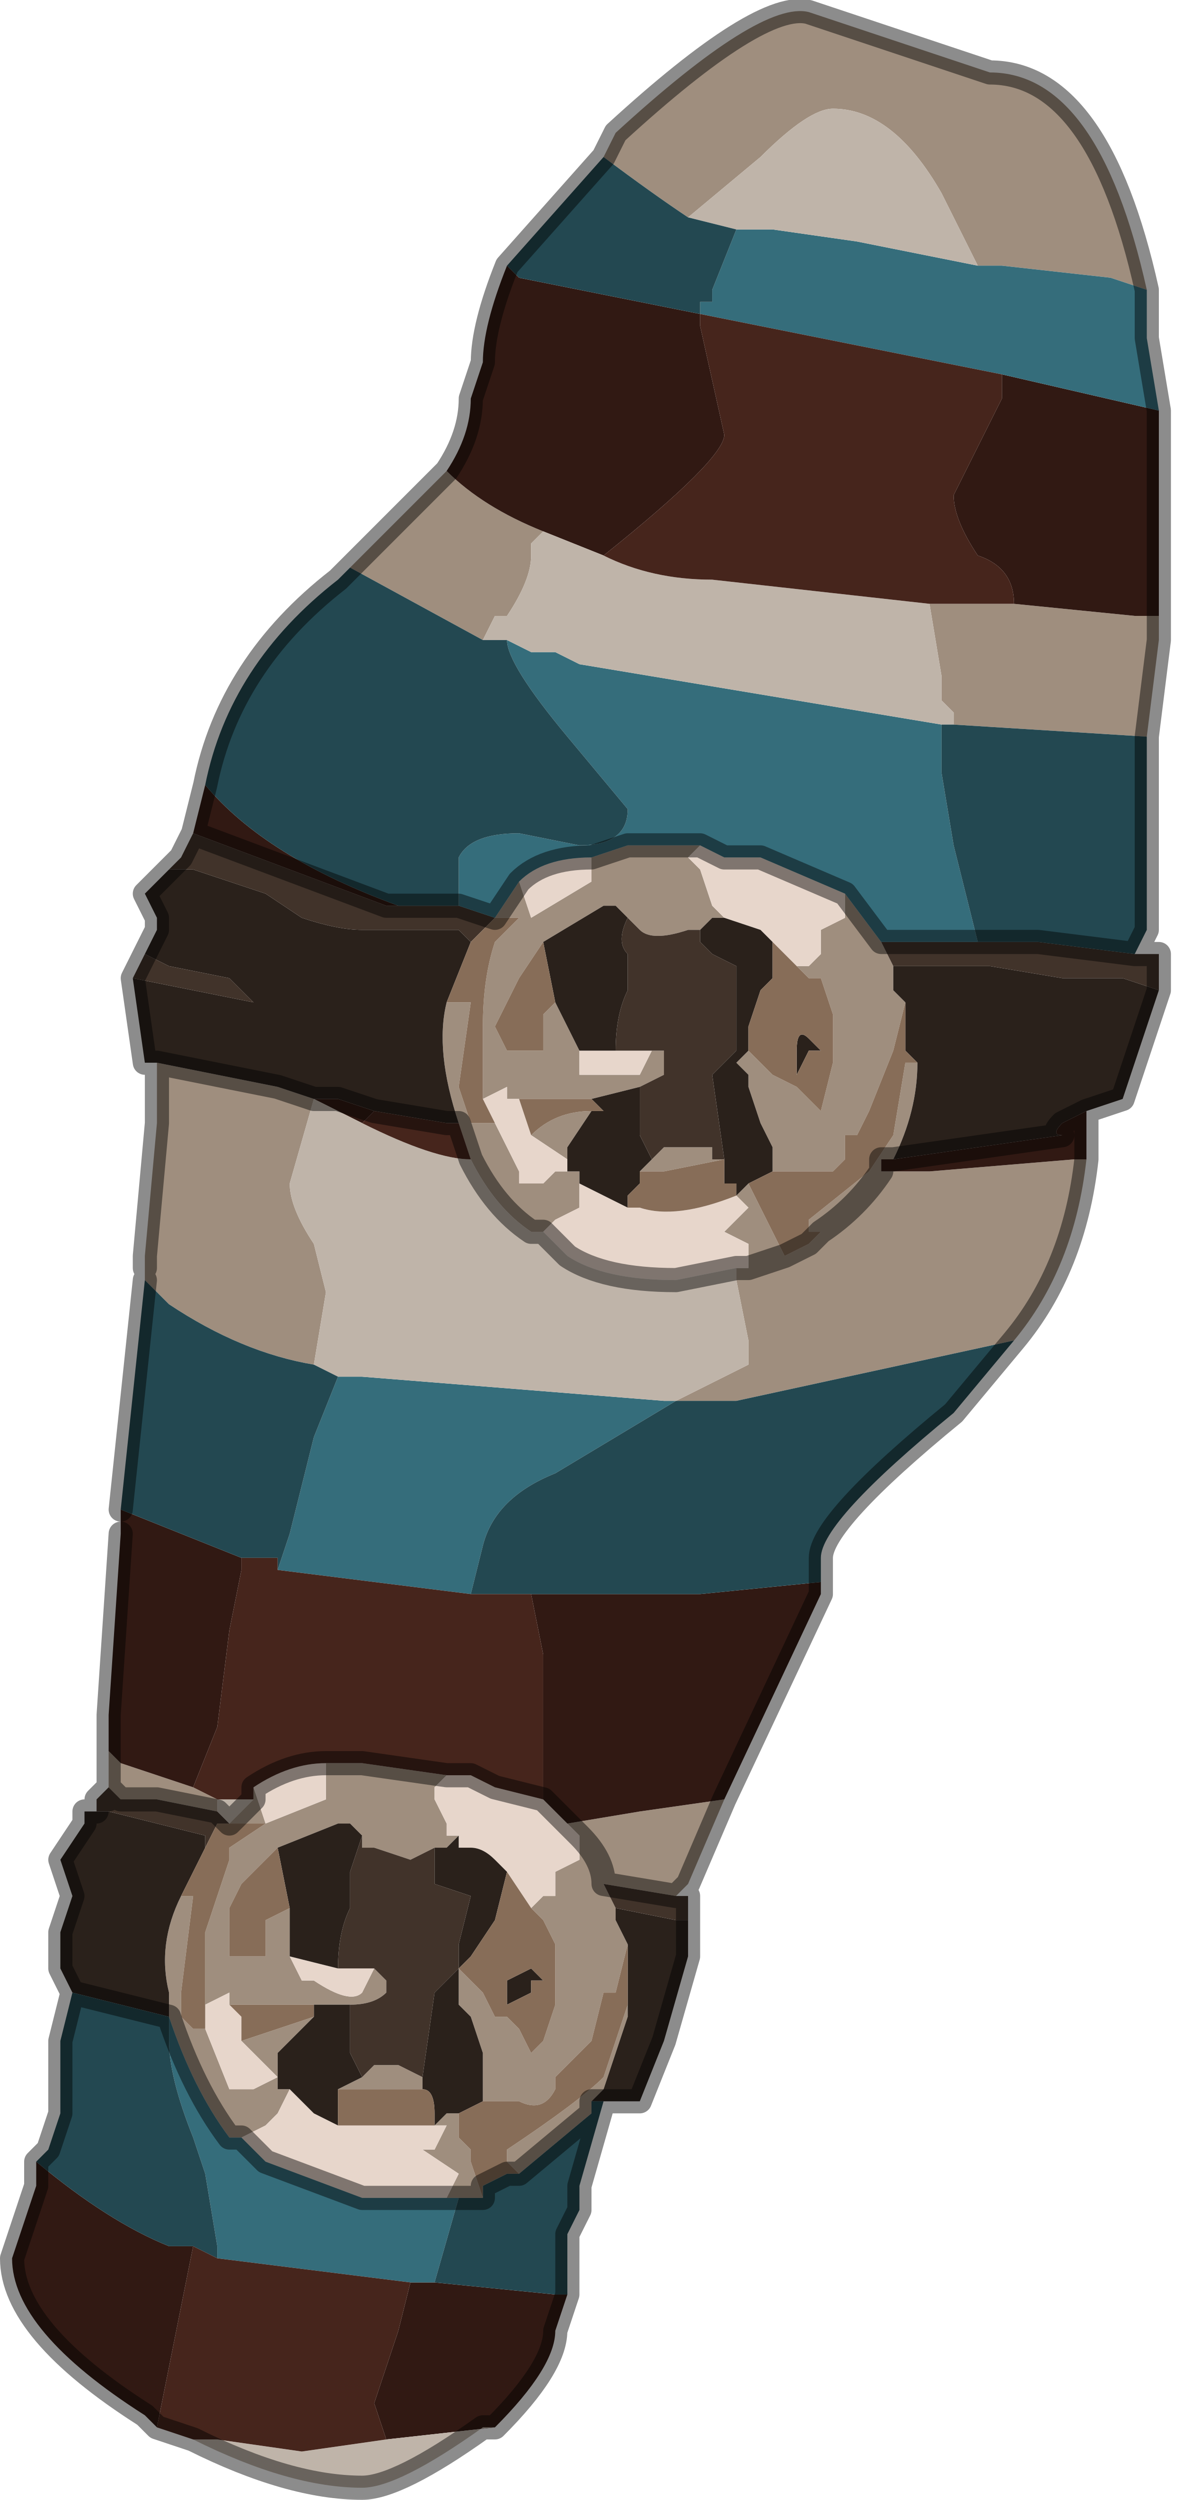 <?xml version="1.0" encoding="UTF-8" standalone="no"?>
<svg xmlns:xlink="http://www.w3.org/1999/xlink" height="10.35px" width="4.9px" xmlns="http://www.w3.org/2000/svg">
  <g transform="matrix(1.0, 0.0, 0.0, 1.0, 2.45, 5.15)">
    <path d="M2.35 -2.6 L2.35 -2.5 2.3 -2.1 1.5 -2.15 1.5 -2.2 1.45 -2.25 1.45 -2.35 1.4 -2.65 1.7 -2.65 1.75 -2.65 2.25 -2.6 2.35 -2.6 M2.05 -0.35 Q2.0 0.1 1.75 0.4 L0.6 0.65 0.35 0.65 0.65 0.5 0.65 0.4 0.6 0.15 0.6 0.1 0.65 0.1 0.65 0.0 0.55 -0.05 0.6 -0.1 0.65 -0.15 0.6 -0.2 0.6 -0.2 Q0.6 -0.2 0.65 -0.25 L0.65 -0.25 0.7 -0.15 0.75 -0.05 0.75 -0.05 0.8 0.05 0.65 0.1 0.8 0.05 0.9 0.0 0.95 -0.05 0.9 -0.05 0.9 -0.1 1.15 -0.3 1.25 -0.45 1.3 -0.75 1.35 -0.75 Q1.35 -0.55 1.25 -0.35 L1.2 -0.35 1.2 -0.3 1.4 -0.3 2.0 -0.35 2.05 -0.35 M0.55 2.3 L0.4 2.65 0.35 2.7 0.05 2.65 0.1 2.75 0.1 2.8 0.15 2.9 0.1 3.1 0.05 3.1 0.0 3.3 -0.05 3.35 -0.15 3.45 -0.15 3.5 Q-0.2 3.6 -0.3 3.55 L-0.35 3.55 -0.4 3.55 -0.4 3.55 -0.45 3.55 -0.45 3.5 -0.45 3.35 -0.45 3.35 -0.5 3.2 -0.55 3.15 -0.55 3.0 -0.45 3.1 -0.4 3.2 -0.35 3.2 -0.3 3.25 -0.25 3.35 -0.25 3.35 -0.2 3.3 -0.15 3.15 -0.15 2.95 -0.15 2.9 -0.2 2.8 -0.25 2.75 -0.2 2.7 -0.15 2.7 -0.15 2.6 -0.05 2.55 -0.05 2.45 -0.1 2.4 0.2 2.35 0.55 2.3 M-2.0 2.25 L-2.0 2.1 -1.95 2.15 -1.65 2.25 -1.55 2.3 -1.55 2.35 -1.8 2.3 -1.95 2.3 -2.0 2.25 -2.0 2.3 -2.0 2.25 M-1.85 0.15 L-1.85 0.1 -1.85 0.05 -1.8 -0.5 -1.8 -0.75 -1.3 -0.65 -1.15 -0.6 -1.25 -0.25 Q-1.25 -0.15 -1.15 0.0 L-1.1 0.2 -1.15 0.5 Q-1.45 0.45 -1.75 0.25 L-1.85 0.15 M-1.0 -2.8 L-0.6 -3.2 Q-0.45 -3.05 -0.2 -2.95 L-0.25 -2.9 -0.25 -2.85 Q-0.25 -2.75 -0.35 -2.6 L-0.4 -2.6 -0.45 -2.5 -1.0 -2.8 M0.05 -4.5 L0.1 -4.6 Q0.7 -5.15 0.9 -5.1 L1.65 -4.85 Q2.1 -4.85 2.3 -3.95 L2.15 -4.0 1.7 -4.05 1.6 -4.05 1.45 -4.35 Q1.25 -4.7 1.0 -4.7 0.9 -4.7 0.7 -4.5 L0.4 -4.25 Q0.25 -4.35 0.05 -4.5 L0.05 -4.5 M-0.4 -1.35 L-0.3 -1.5 -0.25 -1.35 0.0 -1.5 0.0 -1.6 0.15 -1.65 0.45 -1.65 0.4 -1.6 0.45 -1.55 0.5 -1.4 0.55 -1.35 0.5 -1.35 0.45 -1.3 0.4 -1.3 Q0.25 -1.25 0.2 -1.3 L0.2 -1.3 0.15 -1.35 0.1 -1.4 0.05 -1.4 -0.2 -1.25 -0.2 -1.25 -0.3 -1.1 -0.4 -0.9 -0.35 -0.8 -0.25 -0.8 -0.2 -0.8 -0.2 -0.95 -0.15 -1.0 -0.05 -0.8 -0.05 -0.7 0.0 -0.7 0.2 -0.7 0.25 -0.8 0.3 -0.8 0.3 -0.7 0.2 -0.65 0.0 -0.6 0.0 -0.6 -0.3 -0.6 -0.35 -0.6 -0.35 -0.65 -0.45 -0.6 -0.45 -0.9 Q-0.45 -1.1 -0.4 -1.25 L-0.35 -1.3 -0.3 -1.35 -0.4 -1.35 M1.05 -1.45 L1.05 -1.45 1.2 -1.25 1.25 -1.15 1.25 -1.05 1.3 -1.0 1.25 -0.8 1.25 -0.8 1.15 -0.55 1.1 -0.45 1.05 -0.45 1.05 -0.4 1.05 -0.35 1.0 -0.3 0.9 -0.3 0.9 -0.3 0.85 -0.3 0.8 -0.3 0.8 -0.3 0.75 -0.3 0.75 -0.3 0.75 -0.4 0.7 -0.5 0.65 -0.65 0.65 -0.7 0.6 -0.75 0.65 -0.8 0.7 -0.75 0.75 -0.7 0.85 -0.65 0.9 -0.6 0.95 -0.55 1.0 -0.75 1.0 -0.9 1.0 -0.95 0.95 -1.1 0.9 -1.1 0.85 -1.15 0.9 -1.15 0.95 -1.2 0.95 -1.3 1.05 -1.35 1.05 -1.45 M0.25 -0.35 L0.3 -0.4 0.4 -0.4 Q0.45 -0.4 0.5 -0.4 L0.5 -0.35 0.55 -0.35 0.3 -0.3 0.3 -0.3 0.25 -0.3 0.2 -0.3 0.2 -0.3 0.25 -0.35 M-0.25 -0.45 Q-0.15 -0.55 0.0 -0.55 L-0.1 -0.4 -0.1 -0.35 -0.25 -0.45 M-0.1 -0.3 L-0.05 -0.3 -0.05 -0.25 -0.05 -0.15 -0.15 -0.1 -0.2 -0.05 -0.25 -0.05 Q-0.4 -0.15 -0.5 -0.35 L-0.55 -0.5 -0.55 -0.5 Q-0.65 -0.8 -0.6 -1.0 L-0.5 -1.0 -0.55 -0.65 -0.5 -0.5 -0.5 -0.5 -0.4 -0.5 -0.3 -0.3 -0.3 -0.25 -0.2 -0.25 -0.15 -0.3 -0.1 -0.3 M1.2 -0.3 L1.2 -0.3 Q1.1 -0.15 0.95 -0.05 1.1 -0.15 1.2 -0.3 L1.2 -0.3 M0.05 2.65 Q0.05 2.55 -0.05 2.45 L-0.05 2.45 -0.05 2.45 Q0.05 2.55 0.05 2.65 M0.15 3.15 L0.15 3.2 0.1 3.35 0.05 3.5 0.0 3.55 0.0 3.6 -0.3 3.85 -0.35 3.8 -0.35 3.75 Q-0.05 3.55 0.05 3.45 L0.1 3.3 0.15 3.15 M-0.55 3.6 L-0.55 3.7 -0.5 3.75 -0.5 3.8 -0.45 3.95 -0.55 3.95 -0.6 3.95 -0.6 3.95 -0.55 3.85 -0.7 3.75 -0.65 3.75 -0.6 3.65 -0.6 3.65 -0.65 3.65 -0.6 3.6 -0.55 3.6 M-1.4 2.3 L-1.4 2.25 -1.35 2.4 -1.1 2.3 -1.1 2.15 -1.1 2.15 -0.95 2.15 -0.6 2.2 -0.65 2.25 -0.65 2.3 -0.6 2.4 -0.6 2.45 -0.55 2.45 -0.6 2.5 -0.65 2.5 -0.75 2.55 -0.9 2.5 -0.9 2.5 -0.95 2.5 -0.95 2.45 -1.0 2.4 -1.05 2.4 -1.3 2.5 -1.45 2.65 -1.5 2.75 -1.5 2.95 -1.4 2.95 -1.4 2.95 -1.35 2.95 -1.35 2.8 -1.25 2.75 -1.25 2.95 -1.2 3.05 -1.15 3.05 Q-1.0 3.15 -0.95 3.1 L-0.9 3.0 -0.85 3.05 -0.85 3.1 Q-0.9 3.15 -1.0 3.15 L-1.15 3.15 -1.2 3.15 -1.45 3.15 -1.5 3.15 -1.5 3.1 -1.6 3.15 -1.6 2.85 -1.5 2.55 -1.5 2.5 -1.35 2.4 -1.5 2.4 -1.4 2.3 M-0.95 3.45 L-0.9 3.4 -0.8 3.4 -0.7 3.45 -0.7 3.5 -0.7 3.5 -0.9 3.5 -0.95 3.5 -1.05 3.5 -0.95 3.45 M-1.25 3.5 L-1.3 3.6 -1.35 3.65 -1.45 3.7 -1.5 3.7 Q-1.65 3.5 -1.75 3.2 L-1.75 3.15 -1.75 3.1 Q-1.8 2.9 -1.7 2.7 L-1.65 2.7 -1.7 3.1 -1.7 3.2 -1.65 3.25 -1.6 3.25 -1.5 3.5 -1.4 3.5 -1.3 3.45 -1.3 3.5 -1.25 3.5 M-1.15 3.2 L-1.3 3.35 -1.3 3.45 -1.45 3.3 -1.3 3.25 -1.3 3.25 -1.15 3.2" fill="#9f8e7e" fill-rule="evenodd" stroke="none"/>
    <path d="M-0.3 -1.5 Q-0.2 -1.6 0.0 -1.6 L0.0 -1.5 -0.25 -1.35 -0.3 -1.5 M0.45 -1.65 L0.55 -1.6 0.7 -1.6 1.05 -1.45 1.05 -1.35 0.95 -1.3 0.95 -1.2 0.9 -1.15 0.85 -1.15 0.75 -1.25 0.7 -1.3 0.7 -1.3 0.55 -1.35 0.55 -1.35 0.5 -1.4 0.45 -1.55 0.4 -1.6 0.45 -1.65 M0.1 -0.8 L0.25 -0.8 0.2 -0.7 0.0 -0.7 -0.05 -0.7 -0.05 -0.8 0.1 -0.8 M-0.3 -0.6 L-0.25 -0.45 -0.1 -0.35 -0.1 -0.3 -0.15 -0.3 -0.2 -0.25 -0.3 -0.25 -0.3 -0.3 -0.4 -0.5 -0.45 -0.6 -0.35 -0.65 -0.35 -0.6 -0.3 -0.6 M-0.05 -0.25 L0.15 -0.15 0.2 -0.15 Q0.35 -0.1 0.6 -0.2 L0.6 -0.2 0.65 -0.15 0.6 -0.1 0.55 -0.05 0.65 0.0 0.65 0.1 0.6 0.1 0.35 0.15 Q0.05 0.15 -0.1 0.05 L-0.2 -0.05 -0.15 -0.1 -0.05 -0.15 -0.05 -0.25 M-0.2 2.3 Q-0.15 2.35 -0.15 2.35 L-0.1 2.4 -0.05 2.45 -0.05 2.55 -0.15 2.6 -0.15 2.7 -0.2 2.7 -0.25 2.75 -0.35 2.6 -0.4 2.55 -0.4 2.55 Q-0.45 2.5 -0.5 2.5 L-0.55 2.5 -0.55 2.45 -0.6 2.45 -0.6 2.4 -0.65 2.3 -0.65 2.25 -0.6 2.2 -0.5 2.2 -0.4 2.25 -0.2 2.3 M-1.4 2.25 Q-1.25 2.15 -1.1 2.15 L-1.1 2.3 -1.35 2.4 -1.4 2.25 M-1.6 3.15 L-1.5 3.1 -1.5 3.15 -1.45 3.2 -1.45 3.3 -1.3 3.45 -1.4 3.5 -1.5 3.5 -1.6 3.25 -1.6 3.15 M-0.9 3.0 L-0.95 3.1 Q-1.0 3.15 -1.15 3.05 L-1.2 3.05 -1.25 2.95 -1.05 3.0 -0.9 3.0 M-0.65 3.65 L-0.6 3.65 -0.6 3.65 -0.65 3.75 -0.7 3.75 -0.55 3.85 -0.6 3.95 -0.6 3.95 -0.95 3.95 -1.35 3.8 -1.45 3.7 -1.35 3.65 -1.3 3.6 -1.25 3.5 -1.15 3.6 -1.05 3.65 -1.05 3.65 -0.65 3.65 M-1.3 3.45 L-1.3 3.45" fill="#e7d6cb" fill-rule="evenodd" stroke="none"/>
    <path d="M2.35 -1.05 L2.3 -0.9 2.2 -0.6 2.05 -0.55 1.95 -0.5 Q1.9 -0.45 1.95 -0.45 L1.25 -0.35 Q1.35 -0.55 1.35 -0.75 L1.3 -0.8 1.3 -1.0 1.25 -1.05 1.25 -1.15 1.55 -1.15 1.65 -1.15 1.95 -1.1 2.05 -1.1 2.2 -1.1 2.35 -1.05 M0.4 2.8 L0.4 2.95 0.3 3.3 0.2 3.55 0.05 3.55 0.0 3.55 0.05 3.5 0.1 3.35 0.15 3.2 0.15 3.15 0.15 3.1 0.15 2.9 0.1 2.8 0.1 2.75 0.35 2.8 0.4 2.8 M-2.15 3.1 L-2.15 3.1 -2.2 3.0 -2.2 2.85 -2.15 2.7 -2.2 2.55 -2.1 2.4 -2.1 2.35 -2.05 2.35 -2.05 2.35 -2.0 2.35 -1.6 2.45 -1.6 2.5 -1.6 2.5 -1.7 2.7 Q-1.8 2.9 -1.75 3.1 L-1.75 3.15 -1.75 3.2 -1.75 3.2 -2.15 3.1 M-1.8 -0.75 L-1.85 -0.75 -1.9 -1.1 -1.4 -1.0 -1.5 -1.1 -1.75 -1.15 -1.85 -1.2 -1.85 -1.2 -1.8 -1.3 -1.8 -1.35 -1.85 -1.45 -1.75 -1.55 -1.65 -1.55 -1.35 -1.45 -1.2 -1.35 Q-1.05 -1.3 -0.95 -1.3 L-0.9 -1.3 -0.7 -1.3 -0.55 -1.3 -0.5 -1.25 -0.5 -1.25 -0.5 -1.25 -0.6 -1.0 Q-0.65 -0.8 -0.55 -0.5 L-0.55 -0.5 -0.6 -0.5 -0.9 -0.55 -1.05 -0.6 -1.15 -0.6 -1.3 -0.65 -1.8 -0.75 M0.55 -1.35 L0.55 -1.35 0.7 -1.3 0.7 -1.3 0.75 -1.25 0.75 -1.1 0.7 -1.05 0.65 -0.9 0.65 -0.8 0.6 -0.75 0.65 -0.7 0.65 -0.65 0.7 -0.5 0.75 -0.4 0.75 -0.3 0.75 -0.3 0.65 -0.25 0.65 -0.25 Q0.6 -0.2 0.6 -0.2 L0.6 -0.25 0.55 -0.25 0.55 -0.35 0.5 -0.7 0.6 -0.8 0.6 -0.95 0.6 -1.15 0.5 -1.2 0.45 -1.25 0.45 -1.3 0.5 -1.35 0.55 -1.35 M-0.2 -1.25 L0.05 -1.4 0.1 -1.4 0.15 -1.35 0.15 -1.35 Q0.1 -1.25 0.15 -1.2 L0.15 -1.05 Q0.1 -0.95 0.1 -0.8 L-0.05 -0.8 -0.15 -1.0 -0.2 -1.25 -0.2 -1.25 M0.2 -0.65 L0.2 -0.45 0.25 -0.35 0.2 -0.3 0.2 -0.25 0.15 -0.2 0.15 -0.15 -0.05 -0.25 -0.05 -0.3 -0.1 -0.3 -0.1 -0.35 -0.1 -0.4 0.0 -0.55 0.05 -0.55 0.0 -0.6 0.2 -0.65 M0.5 -0.35 L0.55 -0.35 0.5 -0.35 M0.95 -0.8 L0.9 -0.8 0.85 -0.7 0.85 -0.8 Q0.85 -0.9 0.9 -0.85 L0.95 -0.8 0.95 -0.8 M-0.45 3.55 L-0.45 3.55 -0.55 3.6 -0.6 3.6 -0.65 3.65 -0.65 3.6 Q-0.65 3.5 -0.7 3.5 L-0.7 3.45 -0.65 3.1 -0.6 3.05 -0.55 3.0 -0.55 2.9 -0.5 2.7 -0.65 2.65 -0.65 2.55 -0.65 2.5 -0.6 2.5 -0.55 2.45 -0.55 2.5 -0.5 2.5 Q-0.45 2.5 -0.4 2.55 L-0.4 2.55 -0.35 2.6 -0.4 2.8 -0.4 2.8 -0.5 2.95 -0.55 3.0 -0.55 3.0 -0.55 3.15 -0.5 3.2 -0.45 3.35 -0.45 3.35 -0.45 3.5 -0.45 3.55 M-1.15 3.15 L-1.0 3.15 -1.0 3.35 -0.95 3.45 -1.05 3.5 -1.05 3.65 -1.15 3.6 -1.25 3.5 -1.3 3.5 -1.3 3.45 -1.3 3.35 -1.15 3.2 -1.15 3.15 M-1.25 2.95 L-1.25 2.75 -1.3 2.5 -1.05 2.4 -1.0 2.4 -0.95 2.45 -0.95 2.45 -1.0 2.6 -1.0 2.75 Q-1.05 2.85 -1.05 3.0 L-1.25 2.95 M-0.25 3.05 L-0.25 3.1 -0.35 3.15 -0.35 3.05 -0.25 3.0 -0.2 3.05 -0.25 3.05 M-0.7 3.5 L-0.7 3.5 M-1.3 3.45 L-1.3 3.45" fill="#2a211b" fill-rule="evenodd" stroke="none"/>
    <path d="M2.25 -1.2 L2.35 -1.2 2.35 -1.05 2.2 -1.1 2.05 -1.1 1.95 -1.1 1.65 -1.15 1.55 -1.15 1.25 -1.15 1.2 -1.25 1.6 -1.25 1.85 -1.25 2.25 -1.2 M0.35 2.7 L0.4 2.7 0.4 2.8 0.35 2.8 0.1 2.75 0.05 2.65 0.35 2.7 M-2.1 2.35 L-2.05 2.35 -2.05 2.3 -2.0 2.25 -1.95 2.3 -1.8 2.3 -1.55 2.35 -1.5 2.4 -1.55 2.4 -1.6 2.5 -1.6 2.45 -2.0 2.35 -2.05 2.35 -2.05 2.35 -2.1 2.35 M-1.9 -1.1 L-1.9 -1.1 -1.85 -1.2 -1.75 -1.15 -1.5 -1.1 -1.4 -1.0 -1.9 -1.1 M-1.75 -1.55 L-1.7 -1.6 -1.65 -1.7 -1.65 -1.7 -0.85 -1.4 -0.75 -1.4 -0.75 -1.4 -0.55 -1.4 -0.4 -1.35 -0.45 -1.3 -0.5 -1.25 -0.5 -1.25 -0.55 -1.3 -0.7 -1.3 -0.9 -1.3 -0.95 -1.3 Q-1.05 -1.3 -1.2 -1.35 L-1.35 -1.45 -1.65 -1.55 -1.75 -1.55 M0.15 -1.35 L0.2 -1.3 0.2 -1.3 Q0.25 -1.25 0.4 -1.3 L0.45 -1.3 0.45 -1.25 0.5 -1.2 0.6 -1.15 0.6 -0.95 0.6 -0.8 0.5 -0.7 0.55 -0.35 0.5 -0.35 0.5 -0.4 Q0.45 -0.4 0.4 -0.4 L0.3 -0.4 0.25 -0.35 0.2 -0.45 0.2 -0.65 0.3 -0.7 0.3 -0.8 0.25 -0.8 0.1 -0.8 Q0.1 -0.95 0.15 -1.05 L0.15 -1.2 Q0.1 -1.25 0.15 -1.35 L0.15 -1.35 M-2.0 2.3 L-2.0 2.25 -2.0 2.3 -2.05 2.3 -2.0 2.3 M-1.0 3.15 Q-0.9 3.15 -0.85 3.1 L-0.85 3.05 -0.9 3.0 -1.05 3.0 Q-1.05 2.85 -1.0 2.75 L-1.0 2.6 -0.95 2.45 -0.95 2.45 -0.95 2.5 -0.9 2.5 -0.9 2.5 -0.75 2.55 -0.65 2.5 -0.65 2.55 -0.65 2.65 -0.5 2.7 -0.55 2.9 -0.55 3.0 -0.6 3.05 -0.65 3.1 -0.7 3.45 -0.7 3.5 -0.7 3.45 -0.8 3.4 -0.9 3.4 -0.95 3.45 -1.0 3.35 -1.0 3.15" fill="#41332a" fill-rule="evenodd" stroke="none"/>
    <path d="M0.75 -1.25 L0.85 -1.15 0.9 -1.1 0.95 -1.1 1.0 -0.95 1.0 -0.9 1.0 -0.75 0.95 -0.55 0.9 -0.6 0.85 -0.65 0.75 -0.7 0.7 -0.75 0.65 -0.8 0.65 -0.9 0.7 -1.05 0.75 -1.1 0.75 -1.25 M0.75 -0.3 L0.8 -0.3 0.8 -0.3 0.85 -0.3 0.9 -0.3 0.9 -0.3 1.0 -0.3 1.05 -0.35 1.05 -0.4 1.05 -0.45 1.1 -0.45 1.15 -0.55 1.25 -0.8 1.25 -0.8 1.3 -1.0 1.3 -0.8 1.35 -0.75 1.3 -0.75 1.25 -0.45 1.15 -0.3 0.9 -0.1 0.9 -0.05 0.95 -0.05 0.9 0.0 0.8 0.05 0.75 -0.05 0.75 -0.05 0.7 -0.15 0.65 -0.25 0.75 -0.3 M0.95 -0.8 L0.95 -0.8 0.9 -0.85 Q0.85 -0.9 0.85 -0.8 L0.85 -0.7 0.9 -0.8 0.95 -0.8 M-0.15 -1.0 L-0.2 -0.95 -0.2 -0.8 -0.25 -0.8 -0.35 -0.8 -0.4 -0.9 -0.3 -1.1 -0.2 -1.25 -0.2 -1.25 -0.2 -1.25 -0.15 -1.0 M0.0 -0.6 L0.05 -0.55 0.0 -0.55 Q-0.15 -0.55 -0.25 -0.45 L-0.3 -0.6 0.0 -0.6 0.0 -0.6 M0.15 -0.15 L0.15 -0.2 0.2 -0.25 0.2 -0.3 0.2 -0.3 0.25 -0.3 0.3 -0.3 0.3 -0.3 0.55 -0.35 0.55 -0.25 0.6 -0.25 0.6 -0.2 Q0.35 -0.1 0.2 -0.15 L0.15 -0.15 M0.15 2.9 L0.15 3.1 0.15 3.15 0.1 3.3 0.05 3.45 Q-0.05 3.55 -0.35 3.75 L-0.35 3.8 -0.3 3.85 -0.35 3.85 -0.45 3.9 -0.45 3.95 -0.5 3.8 -0.5 3.75 -0.55 3.7 -0.55 3.6 -0.45 3.55 -0.45 3.55 -0.4 3.55 -0.4 3.55 -0.35 3.55 -0.3 3.55 Q-0.2 3.6 -0.15 3.5 L-0.15 3.45 -0.05 3.35 0.0 3.3 0.05 3.1 0.1 3.1 0.15 2.9 M-0.6 -1.0 L-0.5 -1.25 -0.5 -1.25 -0.45 -1.3 -0.4 -1.35 -0.3 -1.35 -0.35 -1.3 -0.4 -1.25 Q-0.45 -1.1 -0.45 -0.9 L-0.45 -0.6 -0.4 -0.5 -0.5 -0.5 -0.5 -0.5 -0.55 -0.65 -0.5 -1.0 -0.6 -1.0 M-1.6 2.5 L-1.55 2.4 -1.5 2.4 -1.35 2.4 -1.5 2.5 -1.5 2.55 -1.6 2.85 -1.6 3.15 -1.6 3.25 -1.65 3.25 -1.7 3.2 -1.7 3.1 -1.65 2.7 -1.7 2.7 -1.6 2.5 -1.6 2.5 M-1.5 3.15 L-1.45 3.15 -1.2 3.15 -1.15 3.15 -1.15 3.2 -1.3 3.25 -1.3 3.25 -1.45 3.3 -1.45 3.2 -1.5 3.15 M-1.25 2.75 L-1.35 2.8 -1.35 2.95 -1.4 2.95 -1.4 2.95 -1.5 2.95 -1.5 2.75 -1.45 2.65 -1.3 2.5 -1.25 2.75 M-0.55 3.0 L-0.55 3.0 -0.5 2.95 -0.4 2.8 -0.4 2.8 -0.35 2.6 -0.25 2.75 -0.2 2.8 -0.15 2.9 -0.15 2.95 -0.15 3.15 -0.2 3.3 -0.25 3.35 -0.25 3.35 -0.3 3.25 -0.35 3.2 -0.4 3.2 -0.45 3.1 -0.55 3.0 M-0.25 3.05 L-0.2 3.05 -0.25 3.0 -0.35 3.05 -0.35 3.15 -0.25 3.1 -0.25 3.05 M-0.7 3.5 Q-0.65 3.5 -0.65 3.6 L-0.65 3.65 -1.05 3.65 -1.05 3.65 -1.05 3.5 -0.95 3.5 -0.9 3.5 -0.7 3.5" fill="#876d58" fill-rule="evenodd" stroke="none"/>
    <path d="M2.35 -3.45 L2.35 -2.6 2.25 -2.6 1.75 -2.65 Q1.75 -2.8 1.6 -2.85 1.5 -3.0 1.5 -3.1 L1.7 -3.5 1.7 -3.6 2.35 -3.45 2.35 -3.45 M2.05 -0.55 L2.05 -0.35 2.0 -0.35 1.4 -0.3 1.2 -0.3 1.2 -0.35 1.25 -0.35 1.95 -0.45 Q1.9 -0.45 1.95 -0.5 L2.05 -0.55 M0.95 1.4 L0.95 1.45 0.55 2.3 0.2 2.35 -0.1 2.4 -0.15 2.35 Q-0.15 2.35 -0.2 2.3 L-0.2 2.1 -0.2 1.7 -0.25 1.45 0.45 1.45 0.95 1.4 M-0.1 4.35 L-0.15 4.5 Q-0.15 4.65 -0.4 4.9 L-0.85 4.95 -0.9 4.8 -0.8 4.5 -0.75 4.3 -0.65 4.3 -0.65 4.3 -0.15 4.35 -0.1 4.35 M-1.8 4.9 L-1.85 4.85 Q-2.4 4.5 -2.4 4.2 L-2.3 3.9 -2.3 3.8 Q-2.0 4.05 -1.75 4.15 L-1.65 4.15 -1.8 4.9 M-2.0 2.1 L-2.0 1.95 -1.95 1.2 -1.95 1.1 -1.45 1.3 -1.45 1.35 -1.5 1.6 -1.55 2.0 -1.65 2.25 -1.95 2.15 -2.0 2.1 M-1.65 -1.7 L-1.6 -1.9 Q-1.35 -1.6 -0.8 -1.4 L-0.75 -1.4 -0.85 -1.4 -1.65 -1.7 M-0.6 -3.2 Q-0.5 -3.35 -0.5 -3.5 L-0.45 -3.65 Q-0.45 -3.8 -0.35 -4.05 L-0.3 -4.0 0.45 -3.85 0.45 -3.85 0.45 -3.8 0.55 -3.35 Q0.55 -3.25 0.05 -2.85 L-0.2 -2.95 Q-0.45 -3.05 -0.6 -3.2 M-0.95 -0.5 L-1.15 -0.6 -1.05 -0.6 -0.9 -0.55 -0.95 -0.5 M-1.3 -0.65 L-1.15 -0.6 -1.3 -0.65" fill="#311913" fill-rule="evenodd" stroke="none"/>
    <path d="M2.3 -3.95 L2.3 -3.75 2.35 -3.45 2.35 -3.45 1.7 -3.6 0.45 -3.85 0.45 -3.9 0.5 -3.9 0.5 -3.95 0.6 -4.2 0.75 -4.2 1.1 -4.15 1.6 -4.05 1.7 -4.05 2.15 -4.0 2.3 -3.95 M0.45 -3.85 L0.45 -3.85 M-0.35 -2.5 L-0.25 -2.45 -0.15 -2.45 -0.05 -2.4 1.45 -2.15 1.5 -2.15 1.45 -2.15 1.45 -1.95 1.5 -1.65 1.6 -1.25 1.6 -1.25 1.2 -1.25 1.05 -1.45 1.05 -1.45 0.7 -1.6 0.55 -1.6 0.45 -1.65 0.15 -1.65 0.0 -1.6 Q-0.2 -1.6 -0.3 -1.5 L-0.4 -1.35 -0.55 -1.4 -0.55 -1.6 Q-0.5 -1.7 -0.3 -1.7 L-0.05 -1.65 Q0.15 -1.65 0.15 -1.8 L-0.1 -2.1 Q-0.35 -2.4 -0.35 -2.5 M-1.05 0.55 L-0.95 0.55 0.3 0.65 0.35 0.65 -0.15 0.95 Q-0.4 1.05 -0.45 1.25 L-0.5 1.45 -1.3 1.35 -1.25 1.2 -1.15 0.8 -1.05 0.55 M-1.45 3.7 L-1.35 3.8 -0.95 3.95 -0.6 3.95 -0.55 3.95 -0.65 4.3 -0.65 4.3 -0.75 4.3 -1.55 4.2 -1.55 4.15 -1.6 3.85 -1.6 3.85 -1.65 3.7 Q-1.75 3.45 -1.75 3.3 L-1.75 3.2 Q-1.65 3.5 -1.5 3.7 L-1.45 3.7 M-1.75 3.2 L-1.75 3.2" fill="#356d7b" fill-rule="evenodd" stroke="none"/>
    <path d="M-0.4 4.9 L-0.45 4.9 Q-0.8 5.15 -0.95 5.15 -1.25 5.15 -1.65 4.95 L-1.55 4.95 -1.2 5.0 -0.85 4.95 -0.4 4.9 M1.6 -4.05 L1.1 -4.15 0.75 -4.2 0.6 -4.2 0.4 -4.25 0.4 -4.25 0.7 -4.5 Q0.9 -4.7 1.0 -4.7 1.25 -4.7 1.45 -4.35 L1.6 -4.05 M0.05 -2.85 Q0.25 -2.75 0.5 -2.75 L1.4 -2.65 1.45 -2.35 1.45 -2.25 1.5 -2.2 1.5 -2.15 1.45 -2.15 -0.05 -2.4 -0.15 -2.45 -0.25 -2.45 -0.35 -2.5 -0.45 -2.5 -0.4 -2.6 -0.35 -2.6 Q-0.25 -2.75 -0.25 -2.85 L-0.25 -2.9 -0.2 -2.95 0.05 -2.85 M0.6 0.1 L0.6 0.15 0.65 0.4 0.65 0.5 0.35 0.65 0.3 0.65 -0.95 0.55 -1.05 0.55 -1.15 0.5 -1.1 0.2 -1.15 0.0 Q-1.25 -0.15 -1.25 -0.25 L-1.15 -0.6 -0.95 -0.5 Q-0.65 -0.35 -0.5 -0.35 -0.4 -0.15 -0.25 -0.05 L-0.2 -0.05 -0.1 0.05 Q0.05 0.15 0.35 0.15 L0.6 0.1 M-1.55 2.3 L-1.5 2.3 -1.4 2.3 -1.5 2.4 -1.55 2.35 -1.55 2.3" fill="#bfb4a9" fill-rule="evenodd" stroke="none"/>
    <path d="M2.3 -2.1 L2.3 -1.3 2.25 -1.2 2.25 -1.2 1.85 -1.25 1.6 -1.25 1.6 -1.25 1.5 -1.65 1.45 -1.95 1.45 -2.15 1.5 -2.15 2.3 -2.1 M1.75 0.4 L1.5 0.7 Q0.95 1.15 0.95 1.3 L0.95 1.4 0.45 1.45 -0.25 1.45 -0.35 1.45 -0.5 1.45 -0.45 1.25 Q-0.4 1.05 -0.15 0.95 L0.35 0.65 0.6 0.65 1.75 0.4 M0.05 3.55 L-0.05 3.9 -0.05 4.0 -0.1 4.1 -0.1 4.35 -0.15 4.35 -0.65 4.3 -0.55 3.95 -0.45 3.95 -0.45 3.9 -0.35 3.85 -0.3 3.85 0.0 3.6 0.0 3.55 0.05 3.55 M-2.3 3.8 L-2.25 3.75 -2.2 3.6 -2.2 3.3 -2.15 3.1 -1.75 3.2 -1.75 3.3 Q-1.75 3.45 -1.65 3.7 L-1.6 3.85 -1.6 3.85 -1.55 4.15 -1.55 4.2 -1.65 4.15 -1.75 4.15 Q-2.0 4.05 -2.3 3.8 M-1.95 1.1 L-1.85 0.15 -1.75 0.25 Q-1.45 0.45 -1.15 0.5 L-1.05 0.55 -1.15 0.8 -1.25 1.2 -1.3 1.35 -1.3 1.3 -1.45 1.3 -1.95 1.1 M-1.6 -1.9 Q-1.5 -2.4 -1.05 -2.75 L-1.0 -2.8 -0.45 -2.5 -0.35 -2.5 Q-0.35 -2.4 -0.1 -2.1 L0.15 -1.8 Q0.15 -1.65 -0.05 -1.65 L-0.3 -1.7 Q-0.5 -1.7 -0.55 -1.6 L-0.55 -1.4 -0.75 -1.4 -0.75 -1.4 -0.8 -1.4 Q-1.35 -1.6 -1.6 -1.9 M-0.35 -4.05 L0.05 -4.5 0.05 -4.5 Q0.25 -4.35 0.4 -4.25 L0.4 -4.25 0.6 -4.2 0.5 -3.95 0.5 -3.9 0.45 -3.9 0.45 -3.85 -0.3 -4.0 -0.35 -4.05" fill="#234851" fill-rule="evenodd" stroke="none"/>
    <path d="M-1.65 4.95 L-1.8 4.9 -1.65 4.15 -1.55 4.2 -0.75 4.3 -0.8 4.5 -0.9 4.8 -0.85 4.95 -1.2 5.0 -1.55 4.95 -1.65 4.95 M0.45 -3.85 L1.7 -3.6 1.7 -3.5 1.5 -3.1 Q1.5 -3.0 1.6 -2.85 1.75 -2.8 1.75 -2.65 L1.7 -2.65 1.4 -2.65 0.5 -2.75 Q0.25 -2.75 0.05 -2.85 0.55 -3.25 0.55 -3.35 L0.45 -3.8 0.45 -3.85 M-0.5 -0.35 Q-0.65 -0.35 -0.95 -0.5 L-0.9 -0.55 -0.6 -0.5 -0.55 -0.5 -0.5 -0.35 M-0.25 1.45 L-0.2 1.7 -0.2 2.1 -0.2 2.3 -0.4 2.25 -0.5 2.2 -0.6 2.2 -0.95 2.15 -1.1 2.15 -1.1 2.15 Q-1.25 2.15 -1.4 2.25 L-1.4 2.3 -1.5 2.3 -1.55 2.3 -1.65 2.25 -1.55 2.0 -1.5 1.6 -1.45 1.35 -1.45 1.3 -1.3 1.3 -1.3 1.35 -0.5 1.45 -0.35 1.45 -0.25 1.45" fill="#46251c" fill-rule="evenodd" stroke="none"/>
    <path d="M2.3 -3.95 L2.3 -3.75 2.35 -3.45 2.35 -2.6 2.35 -2.5 2.3 -2.1 2.3 -1.3 2.25 -1.2 2.25 -1.2 2.35 -1.2 2.35 -1.05 2.3 -0.9 2.2 -0.6 2.05 -0.55 2.05 -0.35 Q2.0 0.1 1.75 0.4 L1.5 0.7 Q0.95 1.15 0.95 1.3 L0.95 1.4 0.95 1.45 0.55 2.3 0.4 2.65 0.35 2.7 0.4 2.7 0.4 2.8 0.4 2.95 0.3 3.3 0.2 3.55 0.05 3.55 -0.05 3.9 -0.05 4.0 -0.1 4.1 -0.1 4.35 -0.15 4.5 Q-0.15 4.65 -0.4 4.9 L-0.45 4.9 Q-0.8 5.15 -0.95 5.15 -1.25 5.15 -1.65 4.95 L-1.8 4.9 -1.85 4.85 Q-2.4 4.5 -2.4 4.2 L-2.3 3.9 -2.3 3.8 -2.25 3.75 -2.2 3.6 -2.2 3.3 -2.15 3.1 -2.15 3.1 -2.2 3.0 -2.2 2.85 -2.15 2.7 -2.2 2.55 -2.1 2.4 -2.1 2.35 -2.05 2.35 -2.05 2.3 -2.0 2.25 -2.0 2.1 -2.0 1.95 -1.95 1.2 M-1.95 1.1 L-1.85 0.15 M-1.85 0.1 L-1.85 0.05 -1.8 -0.5 -1.8 -0.75 -1.85 -0.75 -1.9 -1.1 -1.9 -1.1 -1.85 -1.2 -1.85 -1.2 -1.8 -1.3 -1.8 -1.35 -1.85 -1.45 -1.75 -1.55 -1.7 -1.6 -1.65 -1.7 -1.65 -1.7 -1.6 -1.9 Q-1.5 -2.4 -1.05 -2.75 L-1.0 -2.8 -0.6 -3.2 Q-0.5 -3.35 -0.5 -3.5 L-0.45 -3.65 Q-0.45 -3.8 -0.35 -4.05 L0.05 -4.5 0.1 -4.6 Q0.7 -5.15 0.9 -5.1 L1.65 -4.85 Q2.1 -4.85 2.3 -3.95 M-0.55 -1.4 L-0.4 -1.35 -0.3 -1.5 Q-0.2 -1.6 0.0 -1.6 L0.15 -1.65 0.45 -1.65 0.55 -1.6 0.7 -1.6 1.05 -1.45 1.05 -1.45 1.2 -1.25 1.6 -1.25 1.85 -1.25 2.25 -1.2 M0.65 0.1 L0.8 0.05 0.9 0.0 0.95 -0.05 Q1.1 -0.15 1.2 -0.3 L1.2 -0.3 1.2 -0.35 1.25 -0.35 1.95 -0.45 Q1.9 -0.45 1.95 -0.5 L2.05 -0.55 M0.6 0.1 L0.35 0.15 Q0.05 0.15 -0.1 0.05 L-0.2 -0.05 -0.25 -0.05 Q-0.4 -0.15 -0.5 -0.35 L-0.55 -0.5 -0.6 -0.5 -0.9 -0.55 -1.05 -0.6 -1.15 -0.6 -1.3 -0.65 -1.8 -0.75 M0.65 0.1 L0.6 0.1 M-0.2 2.3 Q-0.15 2.35 -0.15 2.35 L-0.1 2.4 -0.05 2.45 -0.05 2.45 Q0.05 2.55 0.05 2.65 L0.35 2.7 M0.0 3.55 L0.05 3.55 M-0.45 3.95 L-0.45 3.9 -0.35 3.85 -0.3 3.85 0.0 3.6 0.0 3.55 M-0.75 -1.4 L-0.75 -1.4 -0.55 -1.4 M-1.65 -1.7 L-0.85 -1.4 -0.75 -1.4 M-1.4 2.3 L-1.4 2.25 Q-1.25 2.15 -1.1 2.15 L-1.1 2.15 -0.95 2.15 -0.6 2.2 -0.5 2.2 -0.4 2.25 -0.2 2.3 M-1.5 2.4 L-1.55 2.35 -1.8 2.3 -1.95 2.3 -2.0 2.25 -2.0 2.3 -2.05 2.3 M-2.0 2.3 L-2.0 2.25 M-1.4 2.3 L-1.5 2.4 M-1.45 3.7 L-1.35 3.8 -0.95 3.95 -0.6 3.95 -0.55 3.95 -0.45 3.95 M-1.75 3.2 L-1.75 3.2 Q-1.65 3.5 -1.5 3.7 L-1.45 3.7 M-2.15 3.1 L-1.75 3.2" fill="none" stroke="#000000" stroke-linecap="round" stroke-linejoin="round" stroke-opacity="0.451" stroke-width="0.1"/>
  </g>
</svg>
